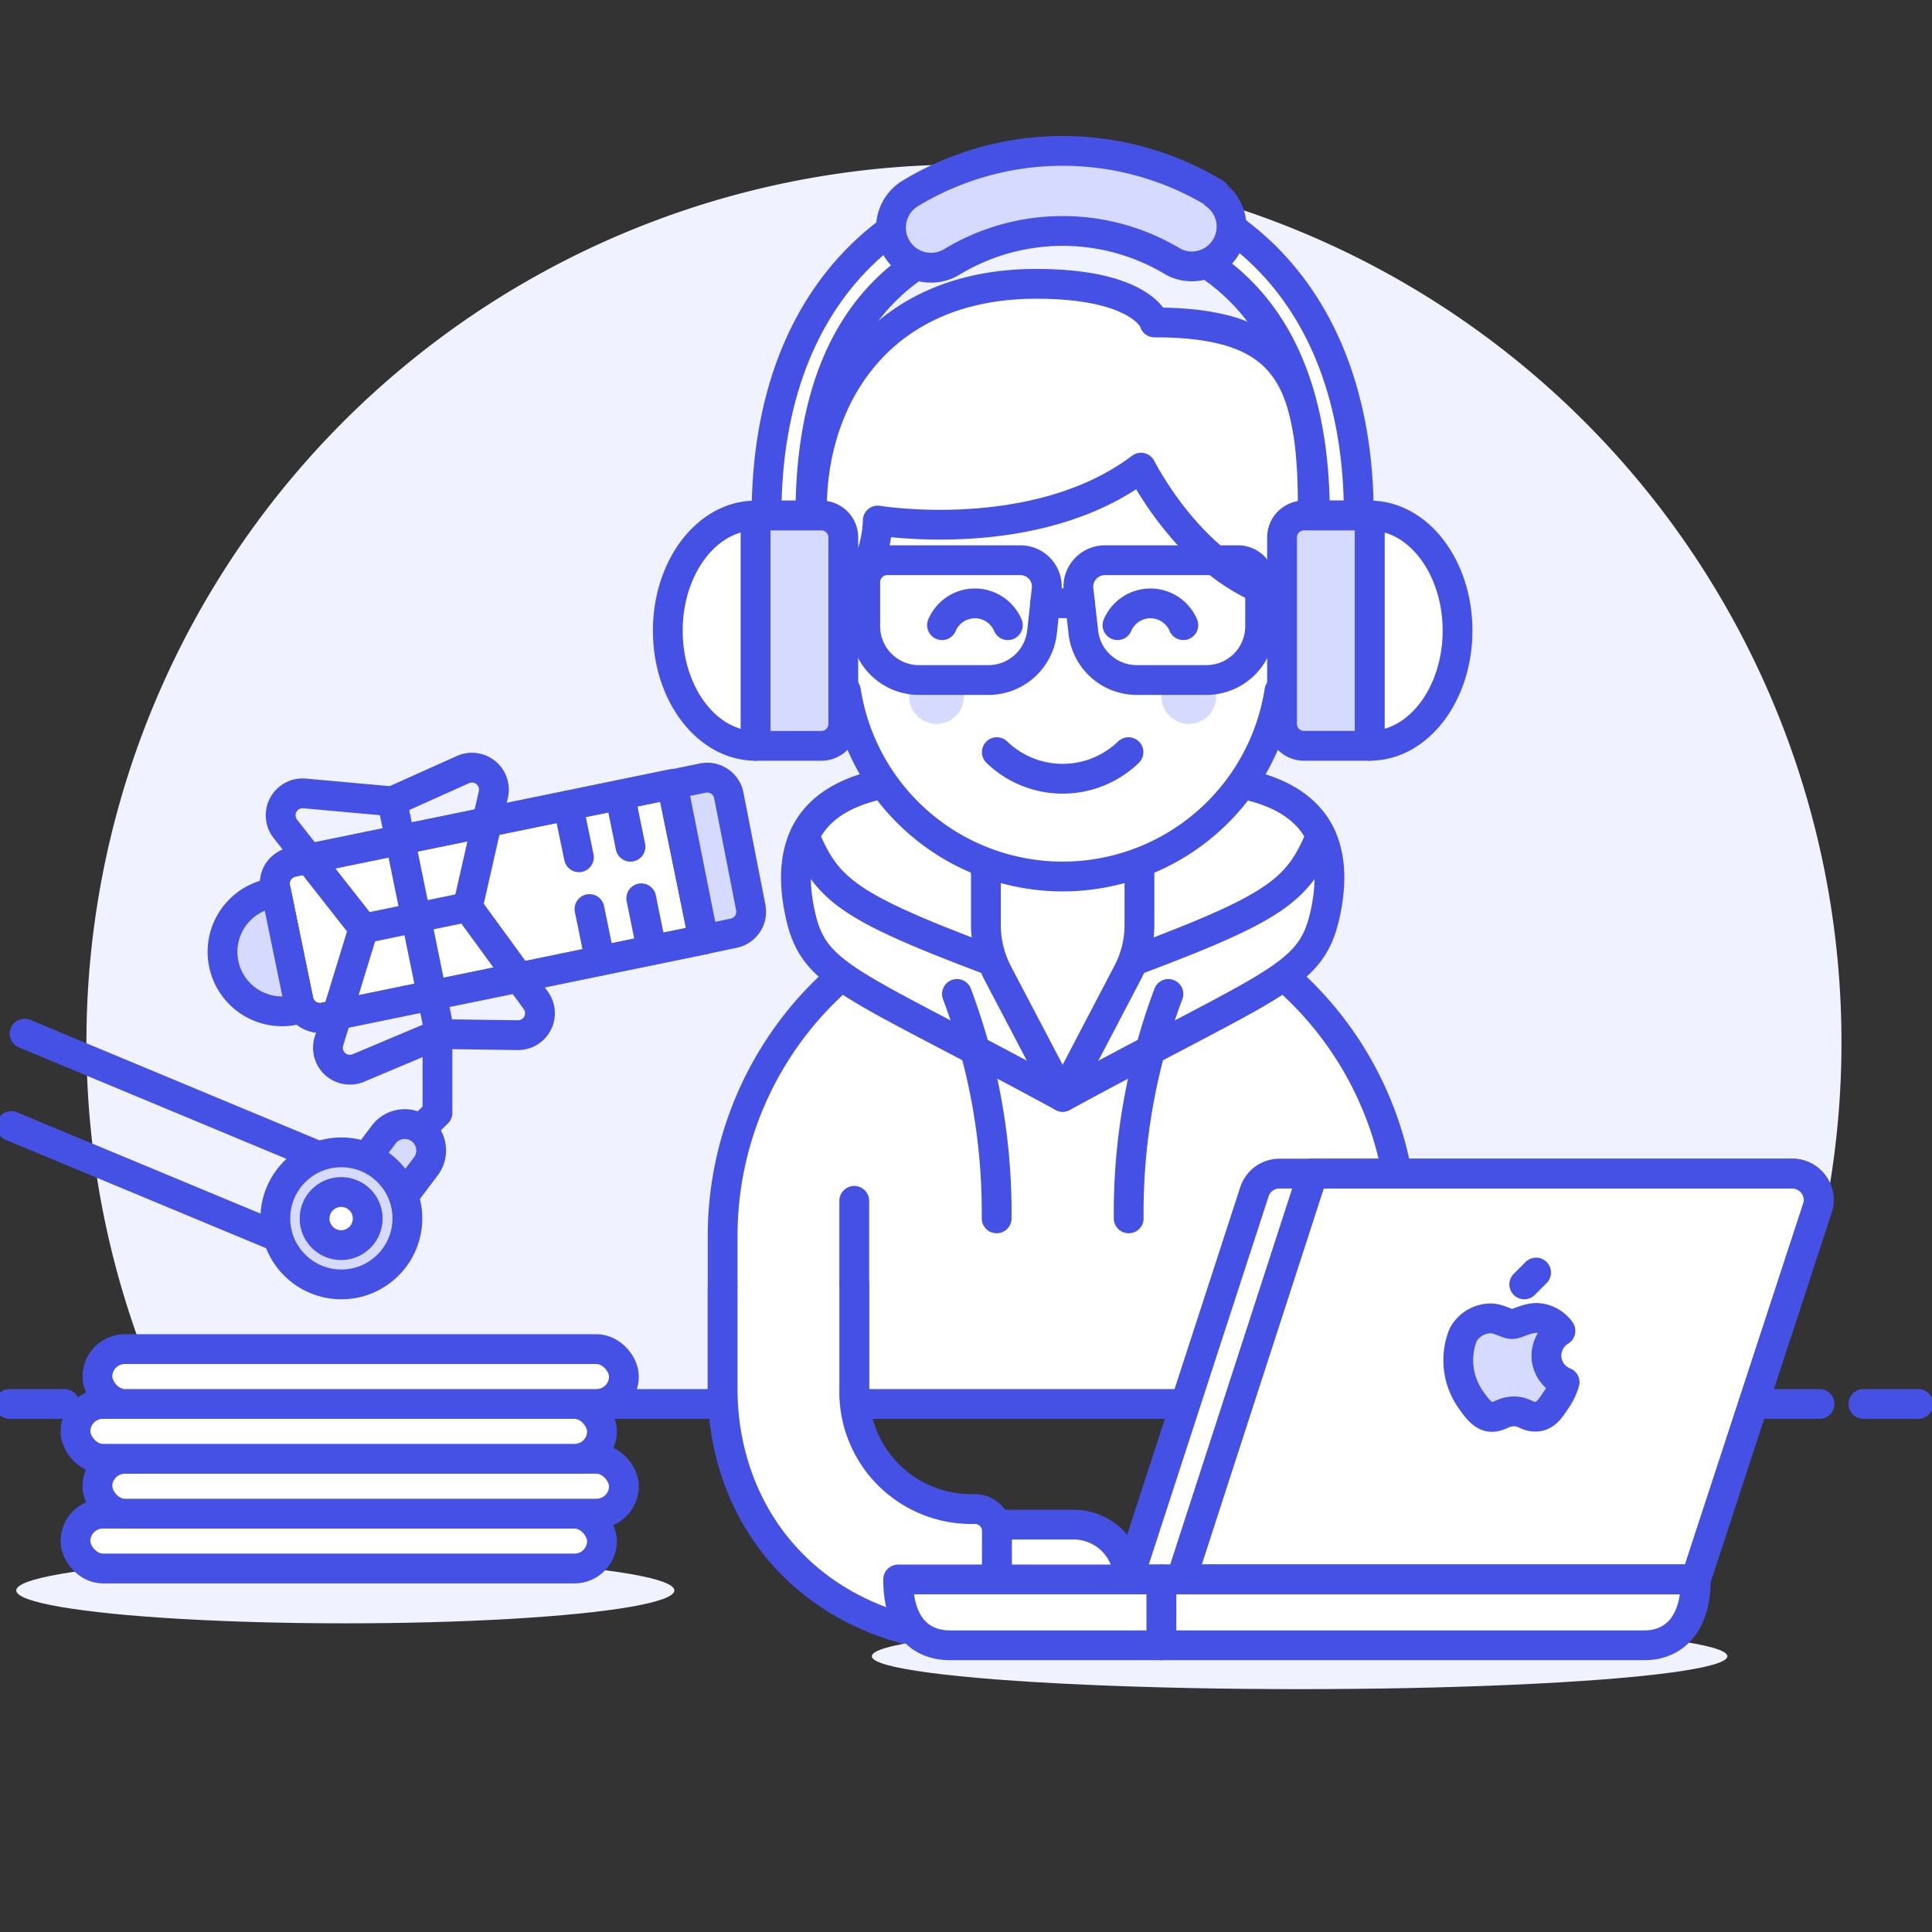 <svg xmlns="http://www.w3.org/2000/svg" xmlns:xlink="http://www.w3.org/1999/xlink" width="226" height="226" viewBox="0 0 226 226"><rect x="0" y="0" width="226" height="226" fill="#333333" stroke="none"/><defs><clipPath id="a"><rect width="226" height="226" opacity="0.74" fill="#fff" stroke="#707070" stroke-width="1" transform="translate(1751.474 375.078)"/></clipPath></defs><g transform="translate(-1751.474 -375.078)" clip-path="url(#a)"><g transform="translate(1752.604 392.727)"><path d="M240.15,156.883A102.649,102.649,0,1,0,43.988,199.226h187A101.879,101.879,0,0,0,240.15,156.883Z" transform="translate(-25.871 -52.644)" fill="#f0f2ff"/><line x2="200.165" transform="translate(11.548 146.582)" stroke-width="3.485" stroke="#4550e5" stroke-linecap="round" stroke-linejoin="round" fill="none"/><line x2="6.416" transform="translate(0 146.582)" stroke-width="3.485" stroke="#4550e5" stroke-linecap="round" stroke-linejoin="round" fill="none"/><line x2="6.416" transform="translate(216.846 146.582)" stroke-width="3.485" stroke="#4550e5" stroke-linecap="round" stroke-linejoin="round" fill="none"/><path d="M175.7,169.909a40.161,40.161,0,0,1,39.776,40.136v19.683H135.928V210.045A40.161,40.161,0,0,1,175.7,169.909Z" transform="translate(-52.525 -83.146)" fill="#fff"/><path d="M175.7,169.909a40.161,40.161,0,0,1,39.776,40.136v19.683H135.928V210.045A40.161,40.161,0,0,1,175.7,169.909Z" transform="translate(-52.525 -83.146)" fill="none" stroke="#4550e5" stroke-linecap="round" stroke-linejoin="round" stroke-width="3.485"/><path d="M178.774,153.086c-15.4-2.566-34.233-3.079-30.795,14.114,1.565,7.9,5.338,7.981,30.795,21.813,25.457-13.832,29.2-13.909,30.795-21.813C213.007,150.006,194.171,150.52,178.774,153.086Z" transform="translate(-55.595 -78.358)" fill="#fff" stroke="#4550e5" stroke-linecap="round" stroke-linejoin="round" stroke-width="3.485"/><path d="M179.132,153.084c-12.113-2.027-26.381-2.772-30.2,5.389,3.054,7.288,5.825,8.828,30.2,17.707,24.379-8.879,27.151-10.419,30.2-17.707C205.487,150.364,191.245,151.057,179.132,153.084Z" transform="translate(-55.954 -78.356)" fill="#fff" stroke="#4550e5" stroke-linecap="round" stroke-linejoin="round" stroke-width="3.485"/><path d="M173.151,186.012a72.623,72.623,0,0,1,4.645,26.252" transform="translate(-62.341 -87.392)" fill="none" stroke="#4550e5" stroke-linecap="round" stroke-linejoin="round" stroke-width="3.485"/><path d="M195.715,160.534v10.624a12.01,12.01,0,0,1-1.463,5.8l-7.519,14.371-7.545-14.371a12.292,12.292,0,0,1-1.437-5.8V160.534Z" transform="translate(-63.555 -80.673)" fill="#fff"/><path d="M195.715,160.534v10.624a12.01,12.01,0,0,1-1.463,5.8l-7.519,14.371-7.545-14.371a12.292,12.292,0,0,1-1.437-5.8V160.534Z" transform="translate(-63.555 -80.673)" fill="none" stroke="#4550e5" stroke-linecap="round" stroke-linejoin="round" stroke-width="3.485"/><path d="M205.084,186.012a72.624,72.624,0,0,0-4.645,26.252" transform="translate(-69.537 -87.392)" fill="none" stroke="#4550e5" stroke-linecap="round" stroke-linejoin="round" stroke-width="3.485"/><path d="M179.494,270.321h8.982a6.416,6.416,0,0,1,6.416,6.416h0a6.416,6.416,0,0,1-6.416,6.416h-8.982Z" transform="translate(-64.014 -109.625)" fill="#fff" stroke="#4550e5" stroke-linecap="round" stroke-linejoin="round" stroke-width="3.485"/><line y1="22.121" transform="translate(98.799 122.819)" stroke-width="3.485" stroke="#4550e5" stroke-linecap="round" stroke-linejoin="round" fill="none"/><path d="M135.928,232.619V244.4c0,14.987,10.573,29.435,32.078,29.435V261a2.566,2.566,0,0,0-2.566-2.566A13.7,13.7,0,0,1,151.325,244.4V232.157" transform="translate(-52.525 -99.561)" fill="#fff" stroke="#4550e5" stroke-linecap="round" stroke-linejoin="round" stroke-width="3.485"/><path d="M204.583,112.449v-6.416a25.662,25.662,0,0,0-51.324,0v6.416a5.132,5.132,0,0,0,0,10.265h.308a25.662,25.662,0,0,0,50.709,0h.308a5.132,5.132,0,1,0,0-10.265Z" transform="translate(-55.742 -59.534)" fill="#fff" stroke="#4550e5" stroke-linecap="round" stroke-linejoin="round" stroke-width="3.485"/><circle cx="3.208" cy="3.208" r="3.208" transform="translate(105.215 60.614)" fill="#d6daff"/><circle cx="3.208" cy="3.208" r="3.208" transform="translate(134.727 60.614)" fill="#d6daff"/><path d="M194.891,147.6a11.086,11.086,0,0,1-15.4,0" transform="translate(-64.014 -77.264)" fill="none" stroke="#4550e5" stroke-linecap="round" stroke-linejoin="round" stroke-width="3.485"/><path d="M178.479,126.511a4.183,4.183,0,0,0-7.7,0" transform="translate(-61.716 -71.03)" fill="none" stroke="#4550e5" stroke-linecap="round" stroke-linejoin="round" stroke-width="3.485"/><path d="M206.362,126.511a4.183,4.183,0,0,0-7.7,0" transform="translate(-69.069 -71.03)" fill="none" stroke="#4550e5" stroke-linecap="round" stroke-linejoin="round" stroke-width="3.485"/><path d="M176.365,73.192c-18.528,0-26.252,13.524-26.252,26.227v10.727c7.7,0,7.7-9.264,7.7-9.264s18.528,3.079,30.795-6.185c0,0,7.7,15.4,20.094,15.4V99.316c0-15.526-3.285-21.608-18.528-21.608C190.274,77.708,188.709,73.192,176.365,73.192Z" transform="translate(-56.266 -57.641)" fill="#fff"/><path d="M176.365,73.192c-18.528,0-26.252,13.524-26.252,26.227v10.727c7.7,0,7.7-9.264,7.7-9.264s18.528,3.079,30.795-6.185c0,0,7.7,15.4,20.094,15.4V99.316c0-15.526-3.285-21.608-18.528-21.608C190.274,77.708,188.709,73.192,176.365,73.192Z" transform="translate(-56.266 -57.641)" fill="none" stroke="#4550e5" stroke-linecap="round" stroke-linejoin="round" stroke-width="3.485"/><path d="M173.133,131.118h-8.366a6.287,6.287,0,0,1-6.185-6.313v-5.132a2.566,2.566,0,0,1,2.566-2.566h15.6a3.079,3.079,0,0,1,3.054,3.439l-.539,4.953a6.313,6.313,0,0,1-6.13,5.619Z" transform="translate(-58.499 -69.221)" fill="none" stroke="#4550e5" stroke-linecap="round" stroke-linejoin="round" stroke-width="3.485"/><path d="M199.151,131.118h8.366a6.287,6.287,0,0,0,6.185-6.313v-5.132a2.566,2.566,0,0,0-2.566-2.566h-15.6a3.105,3.105,0,0,0-3.079,3.439l.565,4.953a6.287,6.287,0,0,0,6.129,5.619Z" transform="translate(-67.427 -69.221)" fill="none" stroke="#4550e5" stroke-linecap="round" stroke-linejoin="round" stroke-width="3.485"/><line x2="4.08" transform="translate(121.126 52.915)" stroke-width="3.485" stroke="#4550e5" stroke-linecap="round" stroke-linejoin="round" fill="none"/><path d="M177.542,55.974c-17.117,0-34.644,12.113-34.644,39.776h5.132c0-24.584,12.831-33.361,29.512-34.644,16.68,1.283,29.512,10.111,29.512,34.644h5.132C212.186,68.087,194.659,56,177.542,55.974Z" transform="translate(-54.364 -53.1)" fill="#fff" stroke="#4550e5" stroke-linecap="round" stroke-linejoin="round" stroke-width="3.485"/><path d="M141.155,110h7.7a2.566,2.566,0,0,1,2.566,2.566v21.813a2.566,2.566,0,0,1-2.566,2.566h-7.7Z" transform="translate(-53.904 -67.347)" fill="#d6daff" stroke="#4550e5" stroke-linecap="round" stroke-linejoin="round" stroke-width="3.485"/><path d="M137.479,136.942c-5.671,0-10.265-6.031-10.265-13.473S131.808,110,137.479,110Z" transform="translate(-50.228 -67.347)" fill="#fff"/><path d="M137.479,136.942c-5.671,0-10.265-6.031-10.265-13.473S131.808,110,137.479,110Z" transform="translate(-50.228 -67.347)" fill="none" stroke="#4550e5" stroke-linejoin="round" stroke-width="3.485"/><path d="M0,0H7.7a2.566,2.566,0,0,1,2.566,2.566V24.379A2.566,2.566,0,0,1,7.7,26.945H0Z" transform="translate(159.106 69.596) rotate(180)" fill="#d6daff" stroke="#4550e5" stroke-linecap="round" stroke-linejoin="round" stroke-width="3.485"/><path d="M238.744,136.942c5.671,0,10.265-6.031,10.265-13.473S244.416,110,238.744,110Z" transform="translate(-79.639 -67.347)" fill="#fff"/><path d="M238.744,136.942c5.671,0,10.265-6.031,10.265-13.473S244.416,110,238.744,110Z" transform="translate(-79.639 -67.347)" fill="none" stroke="#4550e5" stroke-linejoin="round" stroke-width="3.485"/><path d="M200.592,57.049a34.439,34.439,0,0,0-35.67,0,4.687,4.687,0,1,0,4.876,8.007,25.021,25.021,0,0,1,25.919,0,4.645,4.645,0,0,0,4.876-7.878Z" transform="translate(-59.578 -52.071)" fill="#d6daff"/><path d="M200.592,57.049a34.439,34.439,0,0,0-35.67,0,4.687,4.687,0,1,0,4.876,8.007,25.021,25.021,0,0,1,25.919,0,4.645,4.645,0,0,0,4.876-7.878Z" transform="translate(-59.578 -52.071)" fill="none" stroke="#4550e5" stroke-linecap="round" stroke-linejoin="round" stroke-width="3.485"/><line y1="1.565" transform="translate(148.43 122.819)" stroke-width="3.485" stroke="#4550e5" stroke-linecap="round" stroke-linejoin="round" fill="none"/><line y1="23.661" transform="translate(148.43 122.819)" stroke-width="3.485" stroke="#4550e5" stroke-linecap="round" stroke-linejoin="round" fill="none"/><ellipse cx="38.493" cy="3.849" rx="38.493" ry="3.849" transform="translate(0.77 164.546)" fill="#f0f2ff"/><ellipse cx="50.041" cy="3.849" rx="50.041" ry="3.849" transform="translate(100.852 172.244)" fill="#f0f2ff"/><path d="M114.935,170.861l-44.37,9.11a2.566,2.566,0,0,1-3.028-2L64.842,164.83A2.566,2.566,0,0,1,65.2,162.9a2.72,2.72,0,0,1,1.617-1.1l44.4-9.11Z" transform="translate(-33.765 -78.605)" fill="#fff" stroke="#4550e5" stroke-linecap="round" stroke-linejoin="round" stroke-width="3.485"/><path d="M87.935,203.637l1.976-1.925v-8.9" transform="translate(-39.869 -89.184)" fill="none" stroke="#4550e5" stroke-linecap="round" stroke-linejoin="round" stroke-width="3.485"/><path d="M80.7,217.793l-4.927-3.721,4.645-6.159a3.087,3.087,0,0,1,4.927,3.721Z" transform="translate(-36.662 -92.844)" fill="#d6daff" stroke="#4550e5" stroke-linecap="round" stroke-linejoin="round" stroke-width="3.485"/><line x1="34.439" y1="14.345" transform="translate(1.745 103.264)" stroke-width="3.485" stroke="#4550e5" stroke-linecap="round" stroke-linejoin="round" fill="none"/><line x1="31.205" y1="12.985" transform="translate(0.18 114.068)" stroke-width="3.485" stroke="#4550e5" stroke-linecap="round" stroke-linejoin="round" fill="none"/><path d="M114.935,170.861l-44.37,9.11a2.566,2.566,0,0,1-3.028-2L64.842,164.83A2.566,2.566,0,0,1,65.2,162.9a2.72,2.72,0,0,1,1.617-1.1l44.4-9.11Z" transform="translate(-33.765 -78.605)" fill="none" stroke="#4550e5" stroke-linecap="round" stroke-linejoin="round" stroke-width="3.485"/><path d="M131.6,170.583l3.541-.744a2.566,2.566,0,0,0,1.976-3.028L134.55,153.7a2.566,2.566,0,0,0-3.054-2l-3.516.719Z" transform="translate(-50.43 -78.328)" fill="#d6daff" stroke="#4550e5" stroke-linecap="round" stroke-linejoin="round" stroke-width="3.485"/><line x2="1.232" y2="6.056" transform="translate(73.881 87.431)" stroke-width="3.485" stroke="#4550e5" stroke-linecap="round" stroke-linejoin="round" fill="none"/><line x2="1.232" y2="6.056" transform="translate(71.392 75.344)" stroke-width="3.485" stroke="#4550e5" stroke-linecap="round" stroke-linejoin="round" fill="none"/><line x2="1.232" y2="6.031" transform="translate(67.825 88.688)" stroke-width="3.485" stroke="#4550e5" stroke-linecap="round" stroke-linejoin="round" fill="none"/><line x2="1.257" y2="6.056" transform="translate(65.336 76.576)" stroke-width="3.485" stroke="#4550e5" stroke-linecap="round" stroke-linejoin="round" fill="none"/><path d="M89.007,181.227,83.439,154l8.289-3.721a2.566,2.566,0,0,1,3.541,2.9l-3,13.19,7.955,10.906a2.566,2.566,0,0,1-2.1,4.08Z" transform="translate(-38.684 -77.912)" fill="none" stroke="#4550e5" stroke-linecap="round" stroke-linejoin="round" stroke-width="3.485"/><path d="M78.762,155.076,68.5,154.152a2.566,2.566,0,0,0-2.233,4.157L75.4,169.934l-4.055,13.242a2.566,2.566,0,0,0,3.439,3.1l9.444-3.978" transform="translate(-34.007 -78.988)" fill="none" stroke="#4550e5" stroke-linecap="round" stroke-linejoin="round" stroke-width="3.485"/><path d="M62.735,169.875l-.77.154a6.956,6.956,0,0,0,2.8,13.627l.77-.154Z" transform="translate(-31.555 -83.137)" fill="#d6daff" stroke="#4550e5" stroke-linecap="round" stroke-linejoin="round" stroke-width="3.485"/><line y1="2.489" x2="12.087" transform="translate(41.496 88.457)" stroke-width="3.485" stroke="#4550e5" stroke-linecap="round" stroke-linejoin="round" fill="none"/><circle cx="7.724" cy="7.724" r="7.724" transform="translate(31.077 117.148)" fill="#d6daff" stroke="#4550e5" stroke-linecap="round" stroke-linejoin="round" stroke-width="3.485"/><path d="M77.311,220.563a3.105,3.105,0,1,1-3.079-3.079,3.1,3.1,0,0,1,3.079,3.079Z" transform="translate(-35.43 -95.692)" fill="#fff" stroke="#4550e5" stroke-linecap="round" stroke-linejoin="round" stroke-width="3.485"/><rect width="61.589" height="6.416" rx="3.208" transform="translate(7.699 159.413)" stroke-width="3.485" stroke="#4550e5" stroke-linecap="round" stroke-linejoin="round" fill="#fff"/><rect width="61.589" height="6.416" rx="3.208" transform="translate(10.265 152.998)" stroke-width="3.485" stroke="#4550e5" stroke-linecap="round" stroke-linejoin="round" fill="#fff"/><rect width="61.589" height="6.416" rx="3.208" transform="translate(7.699 146.582)" stroke-width="3.485" stroke="#4550e5" stroke-linecap="round" stroke-linejoin="round" fill="#fff"/><rect width="61.589" height="6.416" rx="3.208" transform="translate(10.265 140.167)" stroke-width="3.485" stroke="#4550e5" stroke-linecap="round" stroke-linejoin="round" fill="#fff"/><path d="M206.556,262.031h-6.185l14.756-45.345a3.08,3.08,0,0,1,2.925-2.13h3.926" transform="translate(-69.52 -94.92)" fill="#fff" stroke="#4550e5" stroke-linejoin="round" stroke-width="3.485"/><path d="M268.974,262.031h-60.2l15.4-47.475H280.2a3.054,3.054,0,0,1,2.566,1.283,3,3,0,0,1,.436,2.746Z" transform="translate(-71.735 -94.919)" fill="#fff" stroke="#4550e5" stroke-linejoin="round" stroke-width="3.485"/><path d="M268.147,279.035H205.634v7.7h56.457C265.35,286.759,268.147,284.552,268.147,279.035Z" transform="translate(-70.907 -111.923)" fill="#fff" stroke="#4550e5" stroke-linejoin="round" stroke-width="3.485"/><path d="M194.6,279.035H163.81c0,5.363,2.566,7.7,6.082,7.7H194.6Z" transform="translate(-59.878 -111.923)" fill="#fff" stroke="#4550e5" stroke-linejoin="round" stroke-width="3.485"/><path d="M263.109,241.9a3.439,3.439,0,0,1,1.642-2.9,3.567,3.567,0,0,0-2.771-1.514c-1.18,0-2.31.719-2.9.719s-1.54-.693-2.566-.667a3.721,3.721,0,0,0-3.131,1.9,7.981,7.981,0,0,0,.95,7.7c.642.924,1.411,1.95,2.412,1.925s1.309-.642,2.566-.642,1.463.642,2.566.616,1.694-.949,2.31-1.873a7.185,7.185,0,0,0,1.052-2.156A3.362,3.362,0,0,1,263.109,241.9Z" transform="translate(-83.345 -100.967)" fill="#d6daff" stroke="#4550e5" stroke-linejoin="round" stroke-width="3.485"/><line y1="1.386" x2="1.386" transform="translate(177.172 131.21)" stroke-width="3.485" stroke="#4550e5" stroke-linecap="round" stroke-linejoin="round" fill="none"/><path d="M268.974,262.031h-60.2l15.4-47.475H280.2a3.054,3.054,0,0,1,2.566,1.283,3,3,0,0,1,.436,2.746Z" transform="translate(-71.735 -94.919)" fill="none" stroke="#4550e5" stroke-linejoin="round" stroke-width="3.485"/></g></g></svg>